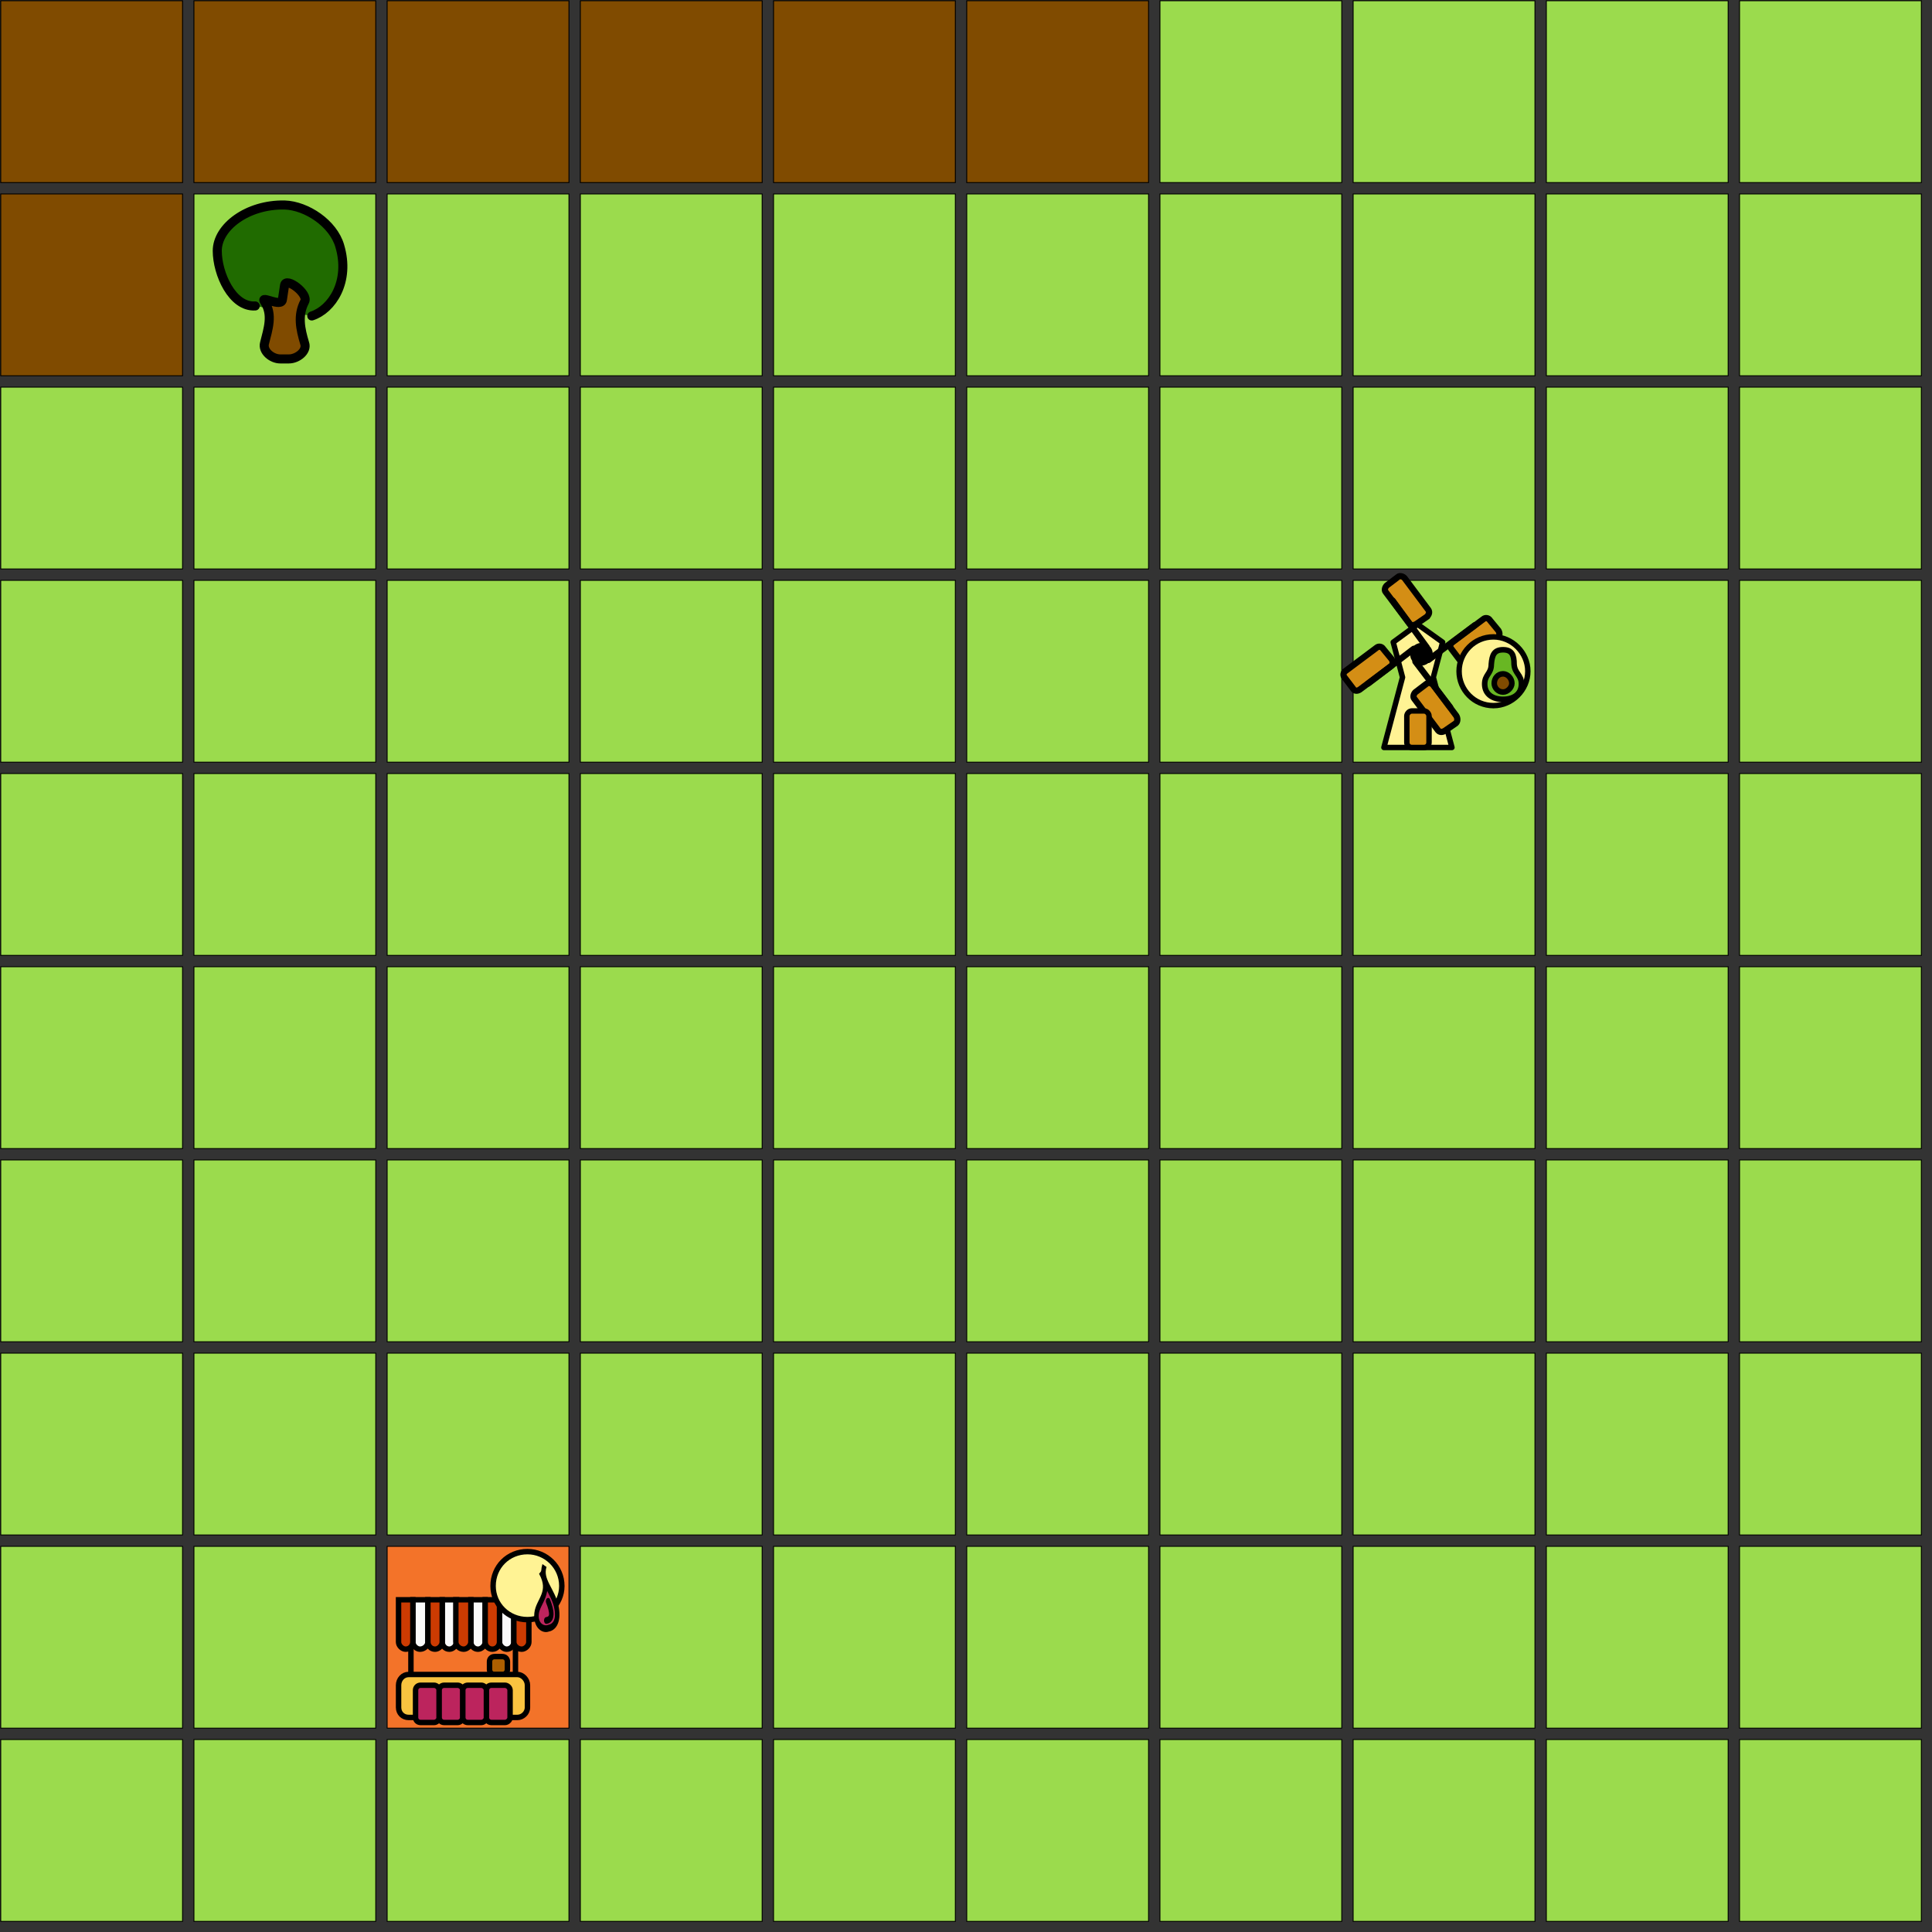 <?xml version="1.0" encoding="UTF-8"?>
<svg xmlns="http://www.w3.org/2000/svg" xmlns:xlink="http://www.w3.org/1999/xlink" width="1000pt" height="1000pt" viewBox="0 0 1000 1000" version="1.1">
<rect x="0" y="0" width="1000" height="1000" fill="#333333" stroke="none"/>
<defs>
<g id="surface7" clip-path="url(#clip1)">
<path style="fill-rule:nonzero;fill:rgb(50.196%,29.412%,0%);fill-opacity:1;stroke-width:1;stroke-linecap:round;stroke-linejoin:round;stroke:rgb(0%,0%,0%);stroke-opacity:1;stroke-miterlimit:4;" d="M 0.741 0.741 L 189.016 0.741 L 189.016 189.016 L 0.741 189.016 Z M 0.741 0.741 " transform="matrix(0.005,0,0,0.005,0,0)"/>
<path style="fill-rule:nonzero;fill:rgb(50.196%,29.412%,0%);fill-opacity:1;stroke-width:1;stroke-linecap:round;stroke-linejoin:round;stroke:rgb(0%,0%,0%);stroke-opacity:1;stroke-miterlimit:4;" d="M 0.741 0.741 L 189.016 0.741 L 189.016 189.016 L 0.741 189.016 Z M 0.741 0.741 " transform="matrix(0.005,0,0,0.005,1,0)"/>
<path style="fill-rule:nonzero;fill:rgb(50.196%,29.412%,0%);fill-opacity:1;stroke-width:1;stroke-linecap:round;stroke-linejoin:round;stroke:rgb(0%,0%,0%);stroke-opacity:1;stroke-miterlimit:4;" d="M 0.741 0.741 L 189.016 0.741 L 189.016 189.016 L 0.741 189.016 Z M 0.741 0.741 " transform="matrix(0.005,0,0,0.005,2,0)"/>
<path style="fill-rule:nonzero;fill:rgb(50.196%,29.412%,0%);fill-opacity:1;stroke-width:1;stroke-linecap:round;stroke-linejoin:round;stroke:rgb(0%,0%,0%);stroke-opacity:1;stroke-miterlimit:4;" d="M 0.741 0.741 L 189.016 0.741 L 189.016 189.016 L 0.741 189.016 Z M 0.741 0.741 " transform="matrix(0.005,0,0,0.005,3,0)"/>
<path style="fill-rule:nonzero;fill:rgb(50.196%,29.412%,0%);fill-opacity:1;stroke-width:1;stroke-linecap:round;stroke-linejoin:round;stroke:rgb(0%,0%,0%);stroke-opacity:1;stroke-miterlimit:4;" d="M 0.741 0.741 L 189.016 0.741 L 189.016 189.016 L 0.741 189.016 Z M 0.741 0.741 " transform="matrix(0.005,0,0,0.005,4,0)"/>
<path style="fill-rule:nonzero;fill:rgb(50.196%,29.412%,0%);fill-opacity:1;stroke-width:1;stroke-linecap:round;stroke-linejoin:round;stroke:rgb(0%,0%,0%);stroke-opacity:1;stroke-miterlimit:4;" d="M 0.741 0.741 L 189.016 0.741 L 189.016 189.016 L 0.741 189.016 Z M 0.741 0.741 " transform="matrix(0.005,0,0,0.005,5,0)"/>
<path style="fill-rule:nonzero;fill:rgb(60.784%,85.882%,30.196%);fill-opacity:1;stroke-width:1;stroke-linecap:round;stroke-linejoin:round;stroke:rgb(0%,0%,0%);stroke-opacity:1;stroke-miterlimit:4;" d="M 0.741 0.741 L 189.016 0.741 L 189.016 189.016 L 0.741 189.016 Z M 0.741 0.741 " transform="matrix(0.005,0,0,0.005,6,0)"/>
<path style="fill-rule:nonzero;fill:rgb(60.784%,85.882%,30.196%);fill-opacity:1;stroke-width:1;stroke-linecap:round;stroke-linejoin:round;stroke:rgb(0%,0%,0%);stroke-opacity:1;stroke-miterlimit:4;" d="M 0.741 0.741 L 189.016 0.741 L 189.016 189.016 L 0.741 189.016 Z M 0.741 0.741 " transform="matrix(0.005,0,0,0.005,7,0)"/>
<path style="fill-rule:nonzero;fill:rgb(60.784%,85.882%,30.196%);fill-opacity:1;stroke-width:1;stroke-linecap:round;stroke-linejoin:round;stroke:rgb(0%,0%,0%);stroke-opacity:1;stroke-miterlimit:4;" d="M 0.741 0.741 L 189.016 0.741 L 189.016 189.016 L 0.741 189.016 Z M 0.741 0.741 " transform="matrix(0.005,0,0,0.005,8,0)"/>
<path style="fill-rule:nonzero;fill:rgb(60.784%,85.882%,30.196%);fill-opacity:1;stroke-width:1;stroke-linecap:round;stroke-linejoin:round;stroke:rgb(0%,0%,0%);stroke-opacity:1;stroke-miterlimit:4;" d="M 0.741 0.741 L 189.016 0.741 L 189.016 189.016 L 0.741 189.016 Z M 0.741 0.741 " transform="matrix(0.005,0,0,0.005,9,0)"/>
<path style="fill-rule:nonzero;fill:rgb(50.196%,29.412%,0%);fill-opacity:1;stroke-width:1;stroke-linecap:round;stroke-linejoin:round;stroke:rgb(0%,0%,0%);stroke-opacity:1;stroke-miterlimit:4;" d="M 0.741 0.741 L 189.016 0.741 L 189.016 189.016 L 0.741 189.016 Z M 0.741 0.741 " transform="matrix(0.005,0,0,0.005,0,1)"/>
<path style="fill-rule:nonzero;fill:rgb(60.784%,85.882%,30.196%);fill-opacity:1;stroke-width:1;stroke-linecap:round;stroke-linejoin:round;stroke:rgb(0%,0%,0%);stroke-opacity:1;stroke-miterlimit:4;" d="M 0.741 0.741 L 189.016 0.741 L 189.016 189.016 L 0.741 189.016 Z M 0.741 0.741 " transform="matrix(0.005,0,0,0.005,1,1)"/>
<path style="fill-rule:nonzero;fill:rgb(12.549%,41.961%,0%);fill-opacity:1;stroke-width:9.375;stroke-linecap:round;stroke-linejoin:round;stroke:rgb(0%,0%,0%);stroke-opacity:1;stroke-miterlimit:4;" d="M 68.8 110.112 C 45.08 111.595 29.514 76.757 29.514 53.037 C 29.514 28.576 60.646 4.857 99.19 5.598 C 122.169 6.339 149.594 24.87 156.266 47.848 C 167.384 84.91 148.112 113.818 127.357 120.49 " transform="matrix(0.005,0,0,0.005,0.977,1.033)"/>
<path style="fill-rule:evenodd;fill:rgb(50.196%,29.412%,0%);fill-opacity:1;stroke-width:9.375;stroke-linecap:butt;stroke-linejoin:miter;stroke:rgb(0%,0%,0%);stroke-opacity:1;stroke-miterlimit:4;" d="M 96.967 103.441 L 99.19 88.616 C 100.673 79.722 124.392 97.511 119.945 105.665 C 112.533 119.748 115.497 133.832 119.945 148.657 C 122.91 156.81 112.533 164.964 103.638 164.964 L 94.743 164.964 C 85.848 164.964 76.212 156.81 78.436 148.657 C 82.142 133.832 87.33 119.007 78.436 105.665 C 73.247 98.252 96.225 112.336 96.967 103.441 Z M 96.967 103.441 " transform="matrix(0.005,0,0,0.005,0.977,1.033)"/>
<path style="fill-rule:nonzero;fill:rgb(60.784%,85.882%,30.196%);fill-opacity:1;stroke-width:1;stroke-linecap:round;stroke-linejoin:round;stroke:rgb(0%,0%,0%);stroke-opacity:1;stroke-miterlimit:4;" d="M 0.741 0.741 L 189.016 0.741 L 189.016 189.016 L 0.741 189.016 Z M 0.741 0.741 " transform="matrix(0.005,0,0,0.005,2,1)"/>
<path style="fill-rule:nonzero;fill:rgb(60.784%,85.882%,30.196%);fill-opacity:1;stroke-width:1;stroke-linecap:round;stroke-linejoin:round;stroke:rgb(0%,0%,0%);stroke-opacity:1;stroke-miterlimit:4;" d="M 0.741 0.741 L 189.016 0.741 L 189.016 189.016 L 0.741 189.016 Z M 0.741 0.741 " transform="matrix(0.005,0,0,0.005,3,1)"/>
<path style="fill-rule:nonzero;fill:rgb(60.784%,85.882%,30.196%);fill-opacity:1;stroke-width:1;stroke-linecap:round;stroke-linejoin:round;stroke:rgb(0%,0%,0%);stroke-opacity:1;stroke-miterlimit:4;" d="M 0.741 0.741 L 189.016 0.741 L 189.016 189.016 L 0.741 189.016 Z M 0.741 0.741 " transform="matrix(0.005,0,0,0.005,4,1)"/>
<path style="fill-rule:nonzero;fill:rgb(60.784%,85.882%,30.196%);fill-opacity:1;stroke-width:1;stroke-linecap:round;stroke-linejoin:round;stroke:rgb(0%,0%,0%);stroke-opacity:1;stroke-miterlimit:4;" d="M 0.741 0.741 L 189.016 0.741 L 189.016 189.016 L 0.741 189.016 Z M 0.741 0.741 " transform="matrix(0.005,0,0,0.005,5,1)"/>
<path style="fill-rule:nonzero;fill:rgb(60.784%,85.882%,30.196%);fill-opacity:1;stroke-width:1;stroke-linecap:round;stroke-linejoin:round;stroke:rgb(0%,0%,0%);stroke-opacity:1;stroke-miterlimit:4;" d="M 0.741 0.741 L 189.016 0.741 L 189.016 189.016 L 0.741 189.016 Z M 0.741 0.741 " transform="matrix(0.005,0,0,0.005,6,1)"/>
<path style="fill-rule:nonzero;fill:rgb(60.784%,85.882%,30.196%);fill-opacity:1;stroke-width:1;stroke-linecap:round;stroke-linejoin:round;stroke:rgb(0%,0%,0%);stroke-opacity:1;stroke-miterlimit:4;" d="M 0.741 0.741 L 189.016 0.741 L 189.016 189.016 L 0.741 189.016 Z M 0.741 0.741 " transform="matrix(0.005,0,0,0.005,7,1)"/>
<path style="fill-rule:nonzero;fill:rgb(60.784%,85.882%,30.196%);fill-opacity:1;stroke-width:1;stroke-linecap:round;stroke-linejoin:round;stroke:rgb(0%,0%,0%);stroke-opacity:1;stroke-miterlimit:4;" d="M 0.741 0.741 L 189.016 0.741 L 189.016 189.016 L 0.741 189.016 Z M 0.741 0.741 " transform="matrix(0.005,0,0,0.005,8,1)"/>
<path style="fill-rule:nonzero;fill:rgb(60.784%,85.882%,30.196%);fill-opacity:1;stroke-width:1;stroke-linecap:round;stroke-linejoin:round;stroke:rgb(0%,0%,0%);stroke-opacity:1;stroke-miterlimit:4;" d="M 0.741 0.741 L 189.016 0.741 L 189.016 189.016 L 0.741 189.016 Z M 0.741 0.741 " transform="matrix(0.005,0,0,0.005,9,1)"/>
<path style="fill-rule:nonzero;fill:rgb(60.784%,85.882%,30.196%);fill-opacity:1;stroke-width:1;stroke-linecap:round;stroke-linejoin:round;stroke:rgb(0%,0%,0%);stroke-opacity:1;stroke-miterlimit:4;" d="M 0.741 0.741 L 189.016 0.741 L 189.016 189.016 L 0.741 189.016 Z M 0.741 0.741 " transform="matrix(0.005,0,0,0.005,0,2)"/>
<path style="fill-rule:nonzero;fill:rgb(60.784%,85.882%,30.196%);fill-opacity:1;stroke-width:1;stroke-linecap:round;stroke-linejoin:round;stroke:rgb(0%,0%,0%);stroke-opacity:1;stroke-miterlimit:4;" d="M 0.741 0.741 L 189.016 0.741 L 189.016 189.016 L 0.741 189.016 Z M 0.741 0.741 " transform="matrix(0.005,0,0,0.005,1,2)"/>
<path style="fill-rule:nonzero;fill:rgb(60.784%,85.882%,30.196%);fill-opacity:1;stroke-width:1;stroke-linecap:round;stroke-linejoin:round;stroke:rgb(0%,0%,0%);stroke-opacity:1;stroke-miterlimit:4;" d="M 0.741 0.741 L 189.016 0.741 L 189.016 189.016 L 0.741 189.016 Z M 0.741 0.741 " transform="matrix(0.005,0,0,0.005,2,2)"/>
<path style="fill-rule:nonzero;fill:rgb(60.784%,85.882%,30.196%);fill-opacity:1;stroke-width:1;stroke-linecap:round;stroke-linejoin:round;stroke:rgb(0%,0%,0%);stroke-opacity:1;stroke-miterlimit:4;" d="M 0.741 0.741 L 189.016 0.741 L 189.016 189.016 L 0.741 189.016 Z M 0.741 0.741 " transform="matrix(0.005,0,0,0.005,3,2)"/>
<path style="fill-rule:nonzero;fill:rgb(60.784%,85.882%,30.196%);fill-opacity:1;stroke-width:1;stroke-linecap:round;stroke-linejoin:round;stroke:rgb(0%,0%,0%);stroke-opacity:1;stroke-miterlimit:4;" d="M 0.741 0.741 L 189.016 0.741 L 189.016 189.016 L 0.741 189.016 Z M 0.741 0.741 " transform="matrix(0.005,0,0,0.005,4,2)"/>
<path style="fill-rule:nonzero;fill:rgb(60.784%,85.882%,30.196%);fill-opacity:1;stroke-width:1;stroke-linecap:round;stroke-linejoin:round;stroke:rgb(0%,0%,0%);stroke-opacity:1;stroke-miterlimit:4;" d="M 0.741 0.741 L 189.016 0.741 L 189.016 189.016 L 0.741 189.016 Z M 0.741 0.741 " transform="matrix(0.005,0,0,0.005,5,2)"/>
<path style="fill-rule:nonzero;fill:rgb(60.784%,85.882%,30.196%);fill-opacity:1;stroke-width:1;stroke-linecap:round;stroke-linejoin:round;stroke:rgb(0%,0%,0%);stroke-opacity:1;stroke-miterlimit:4;" d="M 0.741 0.741 L 189.016 0.741 L 189.016 189.016 L 0.741 189.016 Z M 0.741 0.741 " transform="matrix(0.005,0,0,0.005,6,2)"/>
<path style="fill-rule:nonzero;fill:rgb(60.784%,85.882%,30.196%);fill-opacity:1;stroke-width:1;stroke-linecap:round;stroke-linejoin:round;stroke:rgb(0%,0%,0%);stroke-opacity:1;stroke-miterlimit:4;" d="M 0.741 0.741 L 189.016 0.741 L 189.016 189.016 L 0.741 189.016 Z M 0.741 0.741 " transform="matrix(0.005,0,0,0.005,7,2)"/>
<path style="fill-rule:nonzero;fill:rgb(60.784%,85.882%,30.196%);fill-opacity:1;stroke-width:1;stroke-linecap:round;stroke-linejoin:round;stroke:rgb(0%,0%,0%);stroke-opacity:1;stroke-miterlimit:4;" d="M 0.741 0.741 L 189.016 0.741 L 189.016 189.016 L 0.741 189.016 Z M 0.741 0.741 " transform="matrix(0.005,0,0,0.005,8,2)"/>
<path style="fill-rule:nonzero;fill:rgb(60.784%,85.882%,30.196%);fill-opacity:1;stroke-width:1;stroke-linecap:round;stroke-linejoin:round;stroke:rgb(0%,0%,0%);stroke-opacity:1;stroke-miterlimit:4;" d="M 0.741 0.741 L 189.016 0.741 L 189.016 189.016 L 0.741 189.016 Z M 0.741 0.741 " transform="matrix(0.005,0,0,0.005,9,2)"/>
<path style="fill-rule:nonzero;fill:rgb(60.784%,85.882%,30.196%);fill-opacity:1;stroke-width:1;stroke-linecap:round;stroke-linejoin:round;stroke:rgb(0%,0%,0%);stroke-opacity:1;stroke-miterlimit:4;" d="M 0.741 0.741 L 189.016 0.741 L 189.016 189.016 L 0.741 189.016 Z M 0.741 0.741 " transform="matrix(0.005,0,0,0.005,0,3)"/>
<path style="fill-rule:nonzero;fill:rgb(60.784%,85.882%,30.196%);fill-opacity:1;stroke-width:1;stroke-linecap:round;stroke-linejoin:round;stroke:rgb(0%,0%,0%);stroke-opacity:1;stroke-miterlimit:4;" d="M 0.741 0.741 L 189.016 0.741 L 189.016 189.016 L 0.741 189.016 Z M 0.741 0.741 " transform="matrix(0.005,0,0,0.005,1,3)"/>
<path style="fill-rule:nonzero;fill:rgb(60.784%,85.882%,30.196%);fill-opacity:1;stroke-width:1;stroke-linecap:round;stroke-linejoin:round;stroke:rgb(0%,0%,0%);stroke-opacity:1;stroke-miterlimit:4;" d="M 0.741 0.741 L 189.016 0.741 L 189.016 189.016 L 0.741 189.016 Z M 0.741 0.741 " transform="matrix(0.005,0,0,0.005,2,3)"/>
<path style="fill-rule:nonzero;fill:rgb(60.784%,85.882%,30.196%);fill-opacity:1;stroke-width:1;stroke-linecap:round;stroke-linejoin:round;stroke:rgb(0%,0%,0%);stroke-opacity:1;stroke-miterlimit:4;" d="M 0.741 0.741 L 189.016 0.741 L 189.016 189.016 L 0.741 189.016 Z M 0.741 0.741 " transform="matrix(0.005,0,0,0.005,3,3)"/>
<path style="fill-rule:nonzero;fill:rgb(60.784%,85.882%,30.196%);fill-opacity:1;stroke-width:1;stroke-linecap:round;stroke-linejoin:round;stroke:rgb(0%,0%,0%);stroke-opacity:1;stroke-miterlimit:4;" d="M 0.741 0.741 L 189.016 0.741 L 189.016 189.016 L 0.741 189.016 Z M 0.741 0.741 " transform="matrix(0.005,0,0,0.005,4,3)"/>
<path style="fill-rule:nonzero;fill:rgb(60.784%,85.882%,30.196%);fill-opacity:1;stroke-width:1;stroke-linecap:round;stroke-linejoin:round;stroke:rgb(0%,0%,0%);stroke-opacity:1;stroke-miterlimit:4;" d="M 0.741 0.741 L 189.016 0.741 L 189.016 189.016 L 0.741 189.016 Z M 0.741 0.741 " transform="matrix(0.005,0,0,0.005,5,3)"/>
<path style="fill-rule:nonzero;fill:rgb(60.784%,85.882%,30.196%);fill-opacity:1;stroke-width:1;stroke-linecap:round;stroke-linejoin:round;stroke:rgb(0%,0%,0%);stroke-opacity:1;stroke-miterlimit:4;" d="M 0.741 0.741 L 189.016 0.741 L 189.016 189.016 L 0.741 189.016 Z M 0.741 0.741 " transform="matrix(0.005,0,0,0.005,6,3)"/>
<path style="fill-rule:nonzero;fill:rgb(60.784%,85.882%,30.196%);fill-opacity:1;stroke-width:1;stroke-linecap:round;stroke-linejoin:round;stroke:rgb(0%,0%,0%);stroke-opacity:1;stroke-miterlimit:4;" d="M 0.741 0.741 L 189.016 0.741 L 189.016 189.016 L 0.741 189.016 Z M 0.741 0.741 " transform="matrix(0.005,0,0,0.005,7,3)"/>
<path style="fill-rule:evenodd;fill:rgb(100%,95.294%,58.039%);fill-opacity:1;stroke-width:5.625;stroke-linecap:round;stroke-linejoin:round;stroke:rgb(0%,0%,0%);stroke-opacity:1;stroke-miterlimit:4;" d="M 34.024 168.38 L 53.296 95.739 L 43.66 59.418 L 68.862 40.887 L 94.805 59.418 L 85.169 95.739 L 104.441 168.38 Z M 34.024 168.38 " transform="matrix(0.005,0,0,0.005,6.993,3.027)"/>
<path style="fill-rule:evenodd;fill:rgb(83.137%,55.686%,8.235%);fill-opacity:1;stroke-width:6.476;stroke-linecap:butt;stroke-linejoin:miter;stroke:rgb(0%,0%,0%);stroke-opacity:1;stroke-miterlimit:4;" d="M 99.552 68.208 L 139.539 68.266 C 141.943 68.05 144.562 70.239 144.23 73.298 L 144.866 87.175 C 144.533 90.233 142.345 92.852 139.286 92.52 L 99.298 92.462 C 96.239 92.13 94.275 90.488 94.607 87.43 L 94.519 72.899 C 94.304 70.495 96.493 67.876 99.552 68.208 Z M 99.552 68.208 " transform="matrix(0.004,-0.003,0.003,0.004,6.915,3.35)"/>
<path style="fill:none;stroke-width:6.476;stroke-linecap:round;stroke-linejoin:round;stroke:rgb(0%,0%,0%);stroke-opacity:1;stroke-miterlimit:4;" d="M 128.614 68.031 L 68.633 67.945 " transform="matrix(0.004,-0.003,0.003,0.004,6.915,3.35)"/>
<path style="fill-rule:evenodd;fill:rgb(83.137%,55.686%,8.235%);fill-opacity:1;stroke-width:6.476;stroke-linecap:butt;stroke-linejoin:miter;stroke:rgb(0%,0%,0%);stroke-opacity:1;stroke-miterlimit:4;" d="M 98.783 68.079 L 139.972 68.03 C 142.376 67.815 144.448 70.658 144.663 73.062 L 144.751 87.593 C 144.966 89.997 142.123 92.069 139.719 92.284 L 99.731 92.226 C 96.125 92.549 94.708 90.253 93.838 87.301 L 94.405 73.317 C 94.737 70.259 96.379 68.294 98.783 68.079 Z M 98.783 68.079 " transform="matrix(-0.003,-0.004,0.004,-0.003,7.32,3.828)"/>
<path style="fill:none;stroke-width:6.476;stroke-linecap:round;stroke-linejoin:round;stroke:rgb(0%,0%,0%);stroke-opacity:1;stroke-miterlimit:4;" d="M 128.5 68.45 L 69.065 67.709 " transform="matrix(-0.003,-0.004,0.004,-0.003,7.32,3.828)"/>
<path style=" stroke:none;fill-rule:nonzero;fill:rgb(0%,0%,0%);fill-opacity:1;" d="M 7.414 3.395 C 7.41 3.426 7.379 3.449 7.348 3.445 C 7.316 3.438 7.293 3.41 7.301 3.375 C 7.305 3.344 7.336 3.324 7.367 3.328 C 7.398 3.332 7.422 3.363 7.414 3.395 Z M 7.414 3.395 "/>
<path style="fill-rule:evenodd;fill:rgb(83.137%,55.686%,8.235%);fill-opacity:1;stroke-width:6.476;stroke-linecap:butt;stroke-linejoin:miter;stroke:rgb(0%,0%,0%);stroke-opacity:1;stroke-miterlimit:4;" d="M 99.566 67.858 L 139.553 67.915 C 142.612 68.247 144.576 69.889 144.244 72.948 L 144.332 87.479 C 144.548 89.883 142.359 92.502 139.3 92.17 L 99.312 92.112 C 96.908 92.327 94.289 90.138 94.622 87.079 L 93.986 73.203 C 94.318 70.144 96.507 67.525 99.566 67.858 Z M 99.566 67.858 " transform="matrix(-0.004,0.003,-0.003,-0.004,7.799,3.423)"/>
<path style="fill:none;stroke-width:6.476;stroke-linecap:round;stroke-linejoin:round;stroke:rgb(0%,0%,0%);stroke-opacity:1;stroke-miterlimit:4;" d="M 128.628 67.681 L 69.301 68.142 " transform="matrix(-0.004,0.003,-0.003,-0.004,7.799,3.423)"/>
<path style="fill-rule:evenodd;fill:rgb(83.137%,55.686%,8.235%);fill-opacity:1;stroke-width:6.476;stroke-linecap:butt;stroke-linejoin:miter;stroke:rgb(0%,0%,0%);stroke-opacity:1;stroke-miterlimit:4;" d="M 99.133 68.094 L 139.121 68.151 C 142.179 68.483 144.798 70.672 145.013 73.076 L 144.447 87.06 C 144.115 90.119 142.473 92.083 140.069 92.298 L 98.879 92.348 C 96.475 92.563 94.404 89.719 94.189 87.315 L 94.1 72.784 C 93.885 70.38 96.729 68.309 99.133 68.094 Z M 99.133 68.094 " transform="matrix(0.003,0.004,-0.004,0.003,7.393,2.944)"/>
<path style="fill:none;stroke-width:6.476;stroke-linecap:round;stroke-linejoin:round;stroke:rgb(0%,0%,0%);stroke-opacity:1;stroke-miterlimit:4;" d="M 128.195 67.917 L 68.869 68.378 " transform="matrix(0.003,0.004,-0.004,0.003,7.393,2.944)"/>
<path style="fill-rule:evenodd;fill:rgb(83.137%,55.686%,8.235%);fill-opacity:1;stroke-width:5.625;stroke-linecap:butt;stroke-linejoin:miter;stroke:rgb(0%,0%,0%);stroke-opacity:1;stroke-miterlimit:4;" d="M 62.932 130.577 L 75.533 130.577 C 78.498 130.577 80.722 133.542 80.722 135.766 L 80.722 163.191 C 80.722 166.156 78.498 168.38 75.533 168.38 L 62.932 168.38 C 59.967 168.38 57.743 166.156 57.743 163.191 L 57.743 135.766 C 57.743 133.542 59.967 130.577 62.932 130.577 Z M 62.932 130.577 " transform="matrix(0.005,0,0,0.005,6.993,3.027)"/>
<path style="fill-rule:nonzero;fill:rgb(100%,95.294%,58.039%);fill-opacity:1;stroke-width:5.625;stroke-linecap:round;stroke-linejoin:round;stroke:rgb(0%,0%,0%);stroke-opacity:1;stroke-miterlimit:4;" d="M 181.603 94.878 C 181.603 114.151 165.296 130.458 146.024 130.458 C 126.01 130.458 110.444 114.151 110.444 94.878 C 110.444 75.606 126.01 59.299 146.024 59.299 C 165.296 59.299 181.603 75.606 181.603 94.878 Z M 181.603 94.878 " transform="matrix(0.005,0,0,0.005,7,3)"/>
<path style="fill-rule:nonzero;fill:rgb(40.784%,71.765%,13.725%);fill-opacity:1;stroke-width:7.189;stroke-linecap:round;stroke-linejoin:round;stroke:rgb(0%,0%,0%);stroke-opacity:1;stroke-miterlimit:4;" d="M -68.016 73.386 C -68.016 61.122 -76.577 60.178 -77.528 47.914 C -77.528 35.649 -80.382 29.045 -91.796 29.045 C -103.21 29.045 -106.064 35.649 -107.015 47.914 C -107.015 60.178 -115.575 61.122 -115.575 73.386 C -115.575 86.594 -105.112 93.198 -91.796 93.198 C -78.479 93.198 -68.016 86.594 -68.016 73.386 Z M -68.016 73.386 " transform="matrix(0.004,0,0,0.004,8.147,3.247)"/>
<path style="fill-rule:nonzero;fill:rgb(50.196%,29.412%,0%);fill-opacity:1;stroke-width:7.189;stroke-linecap:round;stroke-linejoin:round;stroke:rgb(0%,0%,0%);stroke-opacity:1;stroke-miterlimit:4;" d="M -80.382 72.442 C -80.382 78.103 -86.089 83.763 -91.796 83.763 C -98.454 83.763 -103.21 78.103 -103.21 72.442 C -103.21 65.839 -98.454 60.178 -91.796 60.178 C -86.089 60.178 -80.382 65.839 -80.382 72.442 Z M -80.382 72.442 " transform="matrix(0.004,0,0,0.004,8.147,3.247)"/>
<path style="fill-rule:nonzero;fill:rgb(60.784%,85.882%,30.196%);fill-opacity:1;stroke-width:1;stroke-linecap:round;stroke-linejoin:round;stroke:rgb(0%,0%,0%);stroke-opacity:1;stroke-miterlimit:4;" d="M 0.741 0.741 L 189.016 0.741 L 189.016 189.016 L 0.741 189.016 Z M 0.741 0.741 " transform="matrix(0.005,0,0,0.005,8,3)"/>
<path style="fill-rule:nonzero;fill:rgb(60.784%,85.882%,30.196%);fill-opacity:1;stroke-width:1;stroke-linecap:round;stroke-linejoin:round;stroke:rgb(0%,0%,0%);stroke-opacity:1;stroke-miterlimit:4;" d="M 0.741 0.741 L 189.016 0.741 L 189.016 189.016 L 0.741 189.016 Z M 0.741 0.741 " transform="matrix(0.005,0,0,0.005,9,3)"/>
<path style="fill-rule:nonzero;fill:rgb(60.784%,85.882%,30.196%);fill-opacity:1;stroke-width:1;stroke-linecap:round;stroke-linejoin:round;stroke:rgb(0%,0%,0%);stroke-opacity:1;stroke-miterlimit:4;" d="M 0.741 0.741 L 189.016 0.741 L 189.016 189.016 L 0.741 189.016 Z M 0.741 0.741 " transform="matrix(0.005,0,0,0.005,0,4)"/>
<path style="fill-rule:nonzero;fill:rgb(60.784%,85.882%,30.196%);fill-opacity:1;stroke-width:1;stroke-linecap:round;stroke-linejoin:round;stroke:rgb(0%,0%,0%);stroke-opacity:1;stroke-miterlimit:4;" d="M 0.741 0.741 L 189.016 0.741 L 189.016 189.016 L 0.741 189.016 Z M 0.741 0.741 " transform="matrix(0.005,0,0,0.005,1,4)"/>
<path style="fill-rule:nonzero;fill:rgb(60.784%,85.882%,30.196%);fill-opacity:1;stroke-width:1;stroke-linecap:round;stroke-linejoin:round;stroke:rgb(0%,0%,0%);stroke-opacity:1;stroke-miterlimit:4;" d="M 0.741 0.741 L 189.016 0.741 L 189.016 189.016 L 0.741 189.016 Z M 0.741 0.741 " transform="matrix(0.005,0,0,0.005,2,4)"/>
<path style="fill-rule:nonzero;fill:rgb(60.784%,85.882%,30.196%);fill-opacity:1;stroke-width:1;stroke-linecap:round;stroke-linejoin:round;stroke:rgb(0%,0%,0%);stroke-opacity:1;stroke-miterlimit:4;" d="M 0.741 0.741 L 189.016 0.741 L 189.016 189.016 L 0.741 189.016 Z M 0.741 0.741 " transform="matrix(0.005,0,0,0.005,3,4)"/>
<path style="fill-rule:nonzero;fill:rgb(60.784%,85.882%,30.196%);fill-opacity:1;stroke-width:1;stroke-linecap:round;stroke-linejoin:round;stroke:rgb(0%,0%,0%);stroke-opacity:1;stroke-miterlimit:4;" d="M 0.741 0.741 L 189.016 0.741 L 189.016 189.016 L 0.741 189.016 Z M 0.741 0.741 " transform="matrix(0.005,0,0,0.005,4,4)"/>
<path style="fill-rule:nonzero;fill:rgb(60.784%,85.882%,30.196%);fill-opacity:1;stroke-width:1;stroke-linecap:round;stroke-linejoin:round;stroke:rgb(0%,0%,0%);stroke-opacity:1;stroke-miterlimit:4;" d="M 0.741 0.741 L 189.016 0.741 L 189.016 189.016 L 0.741 189.016 Z M 0.741 0.741 " transform="matrix(0.005,0,0,0.005,5,4)"/>
<path style="fill-rule:nonzero;fill:rgb(60.784%,85.882%,30.196%);fill-opacity:1;stroke-width:1;stroke-linecap:round;stroke-linejoin:round;stroke:rgb(0%,0%,0%);stroke-opacity:1;stroke-miterlimit:4;" d="M 0.741 0.741 L 189.016 0.741 L 189.016 189.016 L 0.741 189.016 Z M 0.741 0.741 " transform="matrix(0.005,0,0,0.005,6,4)"/>
<path style="fill-rule:nonzero;fill:rgb(60.784%,85.882%,30.196%);fill-opacity:1;stroke-width:1;stroke-linecap:round;stroke-linejoin:round;stroke:rgb(0%,0%,0%);stroke-opacity:1;stroke-miterlimit:4;" d="M 0.741 0.741 L 189.016 0.741 L 189.016 189.016 L 0.741 189.016 Z M 0.741 0.741 " transform="matrix(0.005,0,0,0.005,7,4)"/>
<path style="fill-rule:nonzero;fill:rgb(60.784%,85.882%,30.196%);fill-opacity:1;stroke-width:1;stroke-linecap:round;stroke-linejoin:round;stroke:rgb(0%,0%,0%);stroke-opacity:1;stroke-miterlimit:4;" d="M 0.741 0.741 L 189.016 0.741 L 189.016 189.016 L 0.741 189.016 Z M 0.741 0.741 " transform="matrix(0.005,0,0,0.005,8,4)"/>
<path style="fill-rule:nonzero;fill:rgb(60.784%,85.882%,30.196%);fill-opacity:1;stroke-width:1;stroke-linecap:round;stroke-linejoin:round;stroke:rgb(0%,0%,0%);stroke-opacity:1;stroke-miterlimit:4;" d="M 0.741 0.741 L 189.016 0.741 L 189.016 189.016 L 0.741 189.016 Z M 0.741 0.741 " transform="matrix(0.005,0,0,0.005,9,4)"/>
<path style="fill-rule:nonzero;fill:rgb(60.784%,85.882%,30.196%);fill-opacity:1;stroke-width:1;stroke-linecap:round;stroke-linejoin:round;stroke:rgb(0%,0%,0%);stroke-opacity:1;stroke-miterlimit:4;" d="M 0.741 0.741 L 189.016 0.741 L 189.016 189.016 L 0.741 189.016 Z M 0.741 0.741 " transform="matrix(0.005,0,0,0.005,0,5)"/>
<path style="fill-rule:nonzero;fill:rgb(60.784%,85.882%,30.196%);fill-opacity:1;stroke-width:1;stroke-linecap:round;stroke-linejoin:round;stroke:rgb(0%,0%,0%);stroke-opacity:1;stroke-miterlimit:4;" d="M 0.741 0.741 L 189.016 0.741 L 189.016 189.016 L 0.741 189.016 Z M 0.741 0.741 " transform="matrix(0.005,0,0,0.005,1,5)"/>
<path style="fill-rule:nonzero;fill:rgb(60.784%,85.882%,30.196%);fill-opacity:1;stroke-width:1;stroke-linecap:round;stroke-linejoin:round;stroke:rgb(0%,0%,0%);stroke-opacity:1;stroke-miterlimit:4;" d="M 0.741 0.741 L 189.016 0.741 L 189.016 189.016 L 0.741 189.016 Z M 0.741 0.741 " transform="matrix(0.005,0,0,0.005,2,5)"/>
<path style="fill-rule:nonzero;fill:rgb(60.784%,85.882%,30.196%);fill-opacity:1;stroke-width:1;stroke-linecap:round;stroke-linejoin:round;stroke:rgb(0%,0%,0%);stroke-opacity:1;stroke-miterlimit:4;" d="M 0.741 0.741 L 189.016 0.741 L 189.016 189.016 L 0.741 189.016 Z M 0.741 0.741 " transform="matrix(0.005,0,0,0.005,3,5)"/>
<path style="fill-rule:nonzero;fill:rgb(60.784%,85.882%,30.196%);fill-opacity:1;stroke-width:1;stroke-linecap:round;stroke-linejoin:round;stroke:rgb(0%,0%,0%);stroke-opacity:1;stroke-miterlimit:4;" d="M 0.741 0.741 L 189.016 0.741 L 189.016 189.016 L 0.741 189.016 Z M 0.741 0.741 " transform="matrix(0.005,0,0,0.005,4,5)"/>
<path style="fill-rule:nonzero;fill:rgb(60.784%,85.882%,30.196%);fill-opacity:1;stroke-width:1;stroke-linecap:round;stroke-linejoin:round;stroke:rgb(0%,0%,0%);stroke-opacity:1;stroke-miterlimit:4;" d="M 0.741 0.741 L 189.016 0.741 L 189.016 189.016 L 0.741 189.016 Z M 0.741 0.741 " transform="matrix(0.005,0,0,0.005,5,5)"/>
<path style="fill-rule:nonzero;fill:rgb(60.784%,85.882%,30.196%);fill-opacity:1;stroke-width:1;stroke-linecap:round;stroke-linejoin:round;stroke:rgb(0%,0%,0%);stroke-opacity:1;stroke-miterlimit:4;" d="M 0.741 0.741 L 189.016 0.741 L 189.016 189.016 L 0.741 189.016 Z M 0.741 0.741 " transform="matrix(0.005,0,0,0.005,6,5)"/>
<path style="fill-rule:nonzero;fill:rgb(60.784%,85.882%,30.196%);fill-opacity:1;stroke-width:1;stroke-linecap:round;stroke-linejoin:round;stroke:rgb(0%,0%,0%);stroke-opacity:1;stroke-miterlimit:4;" d="M 0.741 0.741 L 189.016 0.741 L 189.016 189.016 L 0.741 189.016 Z M 0.741 0.741 " transform="matrix(0.005,0,0,0.005,7,5)"/>
<path style="fill-rule:nonzero;fill:rgb(60.784%,85.882%,30.196%);fill-opacity:1;stroke-width:1;stroke-linecap:round;stroke-linejoin:round;stroke:rgb(0%,0%,0%);stroke-opacity:1;stroke-miterlimit:4;" d="M 0.741 0.741 L 189.016 0.741 L 189.016 189.016 L 0.741 189.016 Z M 0.741 0.741 " transform="matrix(0.005,0,0,0.005,8,5)"/>
<path style="fill-rule:nonzero;fill:rgb(60.784%,85.882%,30.196%);fill-opacity:1;stroke-width:1;stroke-linecap:round;stroke-linejoin:round;stroke:rgb(0%,0%,0%);stroke-opacity:1;stroke-miterlimit:4;" d="M 0.741 0.741 L 189.016 0.741 L 189.016 189.016 L 0.741 189.016 Z M 0.741 0.741 " transform="matrix(0.005,0,0,0.005,9,5)"/>
<path style="fill-rule:nonzero;fill:rgb(60.784%,85.882%,30.196%);fill-opacity:1;stroke-width:1;stroke-linecap:round;stroke-linejoin:round;stroke:rgb(0%,0%,0%);stroke-opacity:1;stroke-miterlimit:4;" d="M 0.741 0.741 L 189.016 0.741 L 189.016 189.016 L 0.741 189.016 Z M 0.741 0.741 " transform="matrix(0.005,0,0,0.005,0,6)"/>
<path style="fill-rule:nonzero;fill:rgb(60.784%,85.882%,30.196%);fill-opacity:1;stroke-width:1;stroke-linecap:round;stroke-linejoin:round;stroke:rgb(0%,0%,0%);stroke-opacity:1;stroke-miterlimit:4;" d="M 0.741 0.741 L 189.016 0.741 L 189.016 189.016 L 0.741 189.016 Z M 0.741 0.741 " transform="matrix(0.005,0,0,0.005,1,6)"/>
<path style="fill-rule:nonzero;fill:rgb(60.784%,85.882%,30.196%);fill-opacity:1;stroke-width:1;stroke-linecap:round;stroke-linejoin:round;stroke:rgb(0%,0%,0%);stroke-opacity:1;stroke-miterlimit:4;" d="M 0.741 0.741 L 189.016 0.741 L 189.016 189.016 L 0.741 189.016 Z M 0.741 0.741 " transform="matrix(0.005,0,0,0.005,2,6)"/>
<path style="fill-rule:nonzero;fill:rgb(60.784%,85.882%,30.196%);fill-opacity:1;stroke-width:1;stroke-linecap:round;stroke-linejoin:round;stroke:rgb(0%,0%,0%);stroke-opacity:1;stroke-miterlimit:4;" d="M 0.741 0.741 L 189.016 0.741 L 189.016 189.016 L 0.741 189.016 Z M 0.741 0.741 " transform="matrix(0.005,0,0,0.005,3,6)"/>
<path style="fill-rule:nonzero;fill:rgb(60.784%,85.882%,30.196%);fill-opacity:1;stroke-width:1;stroke-linecap:round;stroke-linejoin:round;stroke:rgb(0%,0%,0%);stroke-opacity:1;stroke-miterlimit:4;" d="M 0.741 0.741 L 189.016 0.741 L 189.016 189.016 L 0.741 189.016 Z M 0.741 0.741 " transform="matrix(0.005,0,0,0.005,4,6)"/>
<path style="fill-rule:nonzero;fill:rgb(60.784%,85.882%,30.196%);fill-opacity:1;stroke-width:1;stroke-linecap:round;stroke-linejoin:round;stroke:rgb(0%,0%,0%);stroke-opacity:1;stroke-miterlimit:4;" d="M 0.741 0.741 L 189.016 0.741 L 189.016 189.016 L 0.741 189.016 Z M 0.741 0.741 " transform="matrix(0.005,0,0,0.005,5,6)"/>
<path style="fill-rule:nonzero;fill:rgb(60.784%,85.882%,30.196%);fill-opacity:1;stroke-width:1;stroke-linecap:round;stroke-linejoin:round;stroke:rgb(0%,0%,0%);stroke-opacity:1;stroke-miterlimit:4;" d="M 0.741 0.741 L 189.016 0.741 L 189.016 189.016 L 0.741 189.016 Z M 0.741 0.741 " transform="matrix(0.005,0,0,0.005,6,6)"/>
<path style="fill-rule:nonzero;fill:rgb(60.784%,85.882%,30.196%);fill-opacity:1;stroke-width:1;stroke-linecap:round;stroke-linejoin:round;stroke:rgb(0%,0%,0%);stroke-opacity:1;stroke-miterlimit:4;" d="M 0.741 0.741 L 189.016 0.741 L 189.016 189.016 L 0.741 189.016 Z M 0.741 0.741 " transform="matrix(0.005,0,0,0.005,7,6)"/>
<path style="fill-rule:nonzero;fill:rgb(60.784%,85.882%,30.196%);fill-opacity:1;stroke-width:1;stroke-linecap:round;stroke-linejoin:round;stroke:rgb(0%,0%,0%);stroke-opacity:1;stroke-miterlimit:4;" d="M 0.741 0.741 L 189.016 0.741 L 189.016 189.016 L 0.741 189.016 Z M 0.741 0.741 " transform="matrix(0.005,0,0,0.005,8,6)"/>
<path style="fill-rule:nonzero;fill:rgb(60.784%,85.882%,30.196%);fill-opacity:1;stroke-width:1;stroke-linecap:round;stroke-linejoin:round;stroke:rgb(0%,0%,0%);stroke-opacity:1;stroke-miterlimit:4;" d="M 0.741 0.741 L 189.016 0.741 L 189.016 189.016 L 0.741 189.016 Z M 0.741 0.741 " transform="matrix(0.005,0,0,0.005,9,6)"/>
<path style="fill-rule:nonzero;fill:rgb(60.784%,85.882%,30.196%);fill-opacity:1;stroke-width:1;stroke-linecap:round;stroke-linejoin:round;stroke:rgb(0%,0%,0%);stroke-opacity:1;stroke-miterlimit:4;" d="M 0.741 0.741 L 189.016 0.741 L 189.016 189.016 L 0.741 189.016 Z M 0.741 0.741 " transform="matrix(0.005,0,0,0.005,0,7)"/>
<path style="fill-rule:nonzero;fill:rgb(60.784%,85.882%,30.196%);fill-opacity:1;stroke-width:1;stroke-linecap:round;stroke-linejoin:round;stroke:rgb(0%,0%,0%);stroke-opacity:1;stroke-miterlimit:4;" d="M 0.741 0.741 L 189.016 0.741 L 189.016 189.016 L 0.741 189.016 Z M 0.741 0.741 " transform="matrix(0.005,0,0,0.005,1,7)"/>
<path style="fill-rule:nonzero;fill:rgb(60.784%,85.882%,30.196%);fill-opacity:1;stroke-width:1;stroke-linecap:round;stroke-linejoin:round;stroke:rgb(0%,0%,0%);stroke-opacity:1;stroke-miterlimit:4;" d="M 0.741 0.741 L 189.016 0.741 L 189.016 189.016 L 0.741 189.016 Z M 0.741 0.741 " transform="matrix(0.005,0,0,0.005,2,7)"/>
<path style="fill-rule:nonzero;fill:rgb(60.784%,85.882%,30.196%);fill-opacity:1;stroke-width:1;stroke-linecap:round;stroke-linejoin:round;stroke:rgb(0%,0%,0%);stroke-opacity:1;stroke-miterlimit:4;" d="M 0.741 0.741 L 189.016 0.741 L 189.016 189.016 L 0.741 189.016 Z M 0.741 0.741 " transform="matrix(0.005,0,0,0.005,3,7)"/>
<path style="fill-rule:nonzero;fill:rgb(60.784%,85.882%,30.196%);fill-opacity:1;stroke-width:1;stroke-linecap:round;stroke-linejoin:round;stroke:rgb(0%,0%,0%);stroke-opacity:1;stroke-miterlimit:4;" d="M 0.741 0.741 L 189.016 0.741 L 189.016 189.016 L 0.741 189.016 Z M 0.741 0.741 " transform="matrix(0.005,0,0,0.005,4,7)"/>
<path style="fill-rule:nonzero;fill:rgb(60.784%,85.882%,30.196%);fill-opacity:1;stroke-width:1;stroke-linecap:round;stroke-linejoin:round;stroke:rgb(0%,0%,0%);stroke-opacity:1;stroke-miterlimit:4;" d="M 0.741 0.741 L 189.016 0.741 L 189.016 189.016 L 0.741 189.016 Z M 0.741 0.741 " transform="matrix(0.005,0,0,0.005,5,7)"/>
<path style="fill-rule:nonzero;fill:rgb(60.784%,85.882%,30.196%);fill-opacity:1;stroke-width:1;stroke-linecap:round;stroke-linejoin:round;stroke:rgb(0%,0%,0%);stroke-opacity:1;stroke-miterlimit:4;" d="M 0.741 0.741 L 189.016 0.741 L 189.016 189.016 L 0.741 189.016 Z M 0.741 0.741 " transform="matrix(0.005,0,0,0.005,6,7)"/>
<path style="fill-rule:nonzero;fill:rgb(60.784%,85.882%,30.196%);fill-opacity:1;stroke-width:1;stroke-linecap:round;stroke-linejoin:round;stroke:rgb(0%,0%,0%);stroke-opacity:1;stroke-miterlimit:4;" d="M 0.741 0.741 L 189.016 0.741 L 189.016 189.016 L 0.741 189.016 Z M 0.741 0.741 " transform="matrix(0.005,0,0,0.005,7,7)"/>
<path style="fill-rule:nonzero;fill:rgb(60.784%,85.882%,30.196%);fill-opacity:1;stroke-width:1;stroke-linecap:round;stroke-linejoin:round;stroke:rgb(0%,0%,0%);stroke-opacity:1;stroke-miterlimit:4;" d="M 0.741 0.741 L 189.016 0.741 L 189.016 189.016 L 0.741 189.016 Z M 0.741 0.741 " transform="matrix(0.005,0,0,0.005,8,7)"/>
<path style="fill-rule:nonzero;fill:rgb(60.784%,85.882%,30.196%);fill-opacity:1;stroke-width:1;stroke-linecap:round;stroke-linejoin:round;stroke:rgb(0%,0%,0%);stroke-opacity:1;stroke-miterlimit:4;" d="M 0.741 0.741 L 189.016 0.741 L 189.016 189.016 L 0.741 189.016 Z M 0.741 0.741 " transform="matrix(0.005,0,0,0.005,9,7)"/>
<path style="fill-rule:nonzero;fill:rgb(60.784%,85.882%,30.196%);fill-opacity:1;stroke-width:1;stroke-linecap:round;stroke-linejoin:round;stroke:rgb(0%,0%,0%);stroke-opacity:1;stroke-miterlimit:4;" d="M 0.741 0.741 L 189.016 0.741 L 189.016 189.016 L 0.741 189.016 Z M 0.741 0.741 " transform="matrix(0.005,0,0,0.005,0,8)"/>
<path style="fill-rule:nonzero;fill:rgb(60.784%,85.882%,30.196%);fill-opacity:1;stroke-width:1;stroke-linecap:round;stroke-linejoin:round;stroke:rgb(0%,0%,0%);stroke-opacity:1;stroke-miterlimit:4;" d="M 0.741 0.741 L 189.016 0.741 L 189.016 189.016 L 0.741 189.016 Z M 0.741 0.741 " transform="matrix(0.005,0,0,0.005,1,8)"/>
<path style="fill-rule:nonzero;fill:rgb(95.294%,45.098%,16.078%);fill-opacity:1;stroke-width:1;stroke-linecap:round;stroke-linejoin:round;stroke:rgb(0%,0%,0%);stroke-opacity:1;stroke-miterlimit:4;" d="M 0.741 0.741 L 189.016 0.741 L 189.016 189.016 L 0.741 189.016 Z M 0.741 0.741 " transform="matrix(0.005,0,0,0.005,2,8)"/>
<path style="fill:none;stroke-width:5.625;stroke-linecap:round;stroke-linejoin:miter;stroke:rgb(0%,0%,0%);stroke-opacity:1;stroke-miterlimit:4;" d="M 23.192 140.835 L 23.192 80.054 " transform="matrix(0.005,0,0,0.005,2.011,8)"/>
<path style="fill:none;stroke-width:5.625;stroke-linecap:round;stroke-linejoin:miter;stroke:rgb(0%,0%,0%);stroke-opacity:1;stroke-miterlimit:4;" d="M 131.412 140.835 L 131.412 80.054 " transform="matrix(0.005,0,0,0.005,2.011,8)"/>
<path style="fill-rule:evenodd;fill:rgb(67.843%,37.255%,0%);fill-opacity:1;stroke-width:5.625;stroke-linecap:butt;stroke-linejoin:miter;stroke:rgb(0%,0%,0%);stroke-opacity:1;stroke-miterlimit:4;" d="M 111.927 114.892 L 120.08 114.892 C 123.045 114.892 125.269 117.115 125.269 120.08 L 125.269 128.234 C 125.269 131.199 123.045 133.423 120.08 133.423 L 111.927 133.423 C 108.962 133.423 106.738 131.199 106.738 128.234 L 106.738 120.08 C 106.738 117.115 108.962 114.892 111.927 114.892 Z M 111.927 114.892 " transform="matrix(0.005,0,0,0.005,2,8)"/>
<path style="fill-rule:evenodd;fill:rgb(97.647%,76.863%,25.098%);fill-opacity:1;stroke-width:5.625;stroke-linecap:butt;stroke-linejoin:miter;stroke:rgb(0%,0%,0%);stroke-opacity:1;stroke-miterlimit:4;" d="M 22.978 133.423 L 135.646 133.423 C 140.835 133.423 146.024 138.611 146.024 144.541 L 146.024 167.52 C 146.024 173.45 140.835 177.897 135.646 177.897 L 22.978 177.897 C 17.048 177.897 12.601 173.45 12.601 167.52 L 12.601 144.541 C 12.601 138.611 17.048 133.423 22.978 133.423 Z M 22.978 133.423 " transform="matrix(0.005,0,0,0.005,2,8)"/>
<path style="fill-rule:evenodd;fill:rgb(98.039%,98.039%,98.039%);fill-opacity:1;stroke-width:5.625;stroke-linecap:round;stroke-linejoin:miter;stroke:rgb(0%,0%,0%);stroke-opacity:1;stroke-miterlimit:4;" d="M 14.797 -99.919 L 14.797 -56.186 C 14.797 -52.48 18.503 -48.774 22.209 -48.774 C 26.656 -48.774 30.362 -52.48 30.362 -56.186 L 30.362 -99.919 Z M 14.797 -99.919 " transform="matrix(0.005,0,0,0.005,2.063,8.78)"/>
<path style="fill-rule:evenodd;fill:rgb(80%,23.137%,0.784%);fill-opacity:1;stroke-width:5.625;stroke-linecap:round;stroke-linejoin:miter;stroke:rgb(0%,0%,0%);stroke-opacity:1;stroke-miterlimit:4;" d="M -0.028 -99.919 L -0.028 -56.186 C -0.028 -52.48 3.678 -48.774 7.384 -48.774 C 11.832 -48.774 14.797 -52.48 14.797 -56.186 L 14.797 -99.919 Z M -0.028 -99.919 " transform="matrix(0.005,0,0,0.005,2.063,8.78)"/>
<path style="fill-rule:evenodd;fill:rgb(98.039%,98.039%,98.039%);fill-opacity:1;stroke-width:5.625;stroke-linecap:round;stroke-linejoin:miter;stroke:rgb(0%,0%,0%);stroke-opacity:1;stroke-miterlimit:4;" d="M 45.187 -99.919 L 45.187 -56.186 C 45.187 -52.48 48.152 -48.774 52.6 -48.774 C 56.306 -48.774 60.012 -52.48 60.012 -56.186 L 60.012 -99.919 Z M 45.187 -99.919 " transform="matrix(0.005,0,0,0.005,2.063,8.78)"/>
<path style="fill-rule:evenodd;fill:rgb(80%,23.137%,0.784%);fill-opacity:1;stroke-width:5.625;stroke-linecap:round;stroke-linejoin:miter;stroke:rgb(0%,0%,0%);stroke-opacity:1;stroke-miterlimit:4;" d="M 30.362 -99.919 L 30.362 -56.186 C 30.362 -52.48 33.327 -48.774 37.775 -48.774 C 41.481 -48.774 45.187 -52.48 45.187 -56.186 L 45.187 -99.919 Z M 30.362 -99.919 " transform="matrix(0.005,0,0,0.005,2.063,8.78)"/>
<path style="fill-rule:evenodd;fill:rgb(98.039%,98.039%,98.039%);fill-opacity:1;stroke-width:5.625;stroke-linecap:round;stroke-linejoin:miter;stroke:rgb(0%,0%,0%);stroke-opacity:1;stroke-miterlimit:4;" d="M 74.837 -99.919 L 74.837 -56.186 C 74.837 -52.48 77.802 -48.774 82.249 -48.774 C 85.955 -48.774 89.661 -52.48 89.661 -56.186 L 89.661 -99.919 Z M 74.837 -99.919 " transform="matrix(0.005,0,0,0.005,2.063,8.78)"/>
<path style="fill-rule:evenodd;fill:rgb(80%,23.137%,0.784%);fill-opacity:1;stroke-width:5.625;stroke-linecap:round;stroke-linejoin:miter;stroke:rgb(0%,0%,0%);stroke-opacity:1;stroke-miterlimit:4;" d="M 59.271 -99.919 L 59.271 -56.186 C 59.271 -52.48 62.977 -48.774 67.424 -48.774 C 71.131 -48.774 74.837 -52.48 74.837 -56.186 L 74.837 -99.919 Z M 59.271 -99.919 " transform="matrix(0.005,0,0,0.005,2.063,8.78)"/>
<path style="fill-rule:evenodd;fill:rgb(98.039%,98.039%,98.039%);fill-opacity:1;stroke-width:5.625;stroke-linecap:round;stroke-linejoin:miter;stroke:rgb(0%,0%,0%);stroke-opacity:1;stroke-miterlimit:4;" d="M 104.486 -99.919 L 104.486 -56.186 C 104.486 -52.48 108.192 -48.774 111.899 -48.774 C 116.346 -48.774 119.311 -52.48 119.311 -56.186 L 119.311 -99.919 Z M 104.486 -99.919 " transform="matrix(0.005,0,0,0.005,2.063,8.78)"/>
<path style="fill-rule:evenodd;fill:rgb(80%,23.137%,0.784%);fill-opacity:1;stroke-width:5.625;stroke-linecap:round;stroke-linejoin:miter;stroke:rgb(0%,0%,0%);stroke-opacity:1;stroke-miterlimit:4;" d="M 89.661 -99.919 L 89.661 -56.186 C 89.661 -52.48 92.626 -48.774 97.074 -48.774 C 101.521 -48.774 104.486 -52.48 104.486 -56.186 L 104.486 -99.919 Z M 89.661 -99.919 " transform="matrix(0.005,0,0,0.005,2.063,8.78)"/>
<path style="fill-rule:evenodd;fill:rgb(80%,23.137%,0.784%);fill-opacity:1;stroke-width:5.625;stroke-linecap:round;stroke-linejoin:miter;stroke:rgb(0%,0%,0%);stroke-opacity:1;stroke-miterlimit:4;" d="M 119.311 -99.919 L 119.311 -56.186 C 119.311 -52.48 123.017 -48.774 127.465 -48.774 C 131.171 -48.774 134.877 -52.48 134.877 -56.186 L 134.877 -99.919 Z M 119.311 -99.919 " transform="matrix(0.005,0,0,0.005,2.063,8.78)"/>
<path style="fill-rule:evenodd;fill:rgb(73.725%,14.118%,36.471%);fill-opacity:1;stroke-width:5.625;stroke-linecap:butt;stroke-linejoin:miter;stroke:rgb(0%,0%,0%);stroke-opacity:1;stroke-miterlimit:4;" d="M 37.767 115.961 L 51.851 115.961 C 54.074 115.961 57.039 118.185 57.039 121.15 L 57.039 149.317 C 57.039 152.282 54.074 154.505 51.851 154.505 L 37.767 154.505 C 34.802 154.505 32.579 152.282 32.579 149.317 L 32.579 121.15 C 32.579 118.185 34.802 115.961 37.767 115.961 Z M 37.767 115.961 " transform="matrix(0.005,0,0,0.005,1.988,8.143)"/>
<path style="fill-rule:evenodd;fill:rgb(73.725%,14.118%,36.471%);fill-opacity:1;stroke-width:5.625;stroke-linecap:butt;stroke-linejoin:miter;stroke:rgb(0%,0%,0%);stroke-opacity:1;stroke-miterlimit:4;" d="M 62.228 115.961 L 76.312 115.961 C 78.535 115.961 81.5 118.185 81.5 121.15 L 81.5 149.317 C 81.5 152.282 78.535 154.505 76.312 154.505 L 62.228 154.505 C 59.263 154.505 57.039 152.282 57.039 149.317 L 57.039 121.15 C 57.039 118.185 59.263 115.961 62.228 115.961 Z M 62.228 115.961 " transform="matrix(0.005,0,0,0.005,1.988,8.143)"/>
<path style="fill-rule:evenodd;fill:rgb(73.725%,14.118%,36.471%);fill-opacity:1;stroke-width:5.625;stroke-linecap:butt;stroke-linejoin:miter;stroke:rgb(0%,0%,0%);stroke-opacity:1;stroke-miterlimit:4;" d="M 86.689 115.961 L 100.772 115.961 C 102.996 115.961 105.961 118.185 105.961 121.15 L 105.961 149.317 C 105.961 152.282 102.996 154.505 100.772 154.505 L 86.689 154.505 C 83.724 154.505 81.5 152.282 81.5 149.317 L 81.5 121.15 C 81.5 118.185 83.724 115.961 86.689 115.961 Z M 86.689 115.961 " transform="matrix(0.005,0,0,0.005,1.988,8.143)"/>
<path style="fill-rule:evenodd;fill:rgb(73.725%,14.118%,36.471%);fill-opacity:1;stroke-width:5.625;stroke-linecap:butt;stroke-linejoin:miter;stroke:rgb(0%,0%,0%);stroke-opacity:1;stroke-miterlimit:4;" d="M 111.15 115.961 L 125.233 115.961 C 127.457 115.961 130.422 118.185 130.422 121.15 L 130.422 149.317 C 130.422 152.282 127.457 154.505 125.233 154.505 L 111.15 154.505 C 108.185 154.505 105.961 152.282 105.961 149.317 L 105.961 121.15 C 105.961 118.185 108.185 115.961 111.15 115.961 Z M 111.15 115.961 " transform="matrix(0.005,0,0,0.005,1.988,8.143)"/>
<path style="fill-rule:nonzero;fill:rgb(100%,95.294%,58.039%);fill-opacity:1;stroke-width:5.625;stroke-linecap:round;stroke-linejoin:round;stroke:rgb(0%,0%,0%);stroke-opacity:1;stroke-miterlimit:4;" d="M 181.603 95.204 C 181.603 114.476 165.296 130.042 146.024 130.042 C 126.01 130.042 110.444 114.476 110.444 95.204 C 110.444 75.19 126.01 59.624 146.024 59.624 C 165.296 59.624 181.603 75.19 181.603 95.204 Z M 181.603 95.204 " transform="matrix(0.005,0,0,0.005,2,7.733)"/>
<path style="fill-rule:evenodd;fill:rgb(73.725%,14.118%,36.471%);fill-opacity:1;stroke-width:11.667;stroke-linecap:butt;stroke-linejoin:miter;stroke:rgb(0%,0%,0%);stroke-opacity:1;stroke-miterlimit:4;" d="M -141.336 52.916 C -111.489 89.029 -149.191 104.076 -152.333 125.141 C -155.475 146.207 -135.053 153.731 -122.485 150.721 C -108.347 149.217 -94.209 140.188 -100.493 116.113 C -108.347 86.019 -144.478 69.468 -131.911 42.383 " transform="matrix(0.002,0,0,0.003,3.082,7.976)"/>
<path style="fill:none;stroke-width:11.667;stroke-linecap:round;stroke-linejoin:miter;stroke:rgb(0%,0%,0%);stroke-opacity:1;stroke-miterlimit:4;" d="M -122.485 104.076 C -111.489 122.132 -109.918 135.674 -127.198 137.179 " transform="matrix(0.002,0,0,0.003,3.082,7.976)"/>
<path style="fill-rule:nonzero;fill:rgb(60.784%,85.882%,30.196%);fill-opacity:1;stroke-width:1;stroke-linecap:round;stroke-linejoin:round;stroke:rgb(0%,0%,0%);stroke-opacity:1;stroke-miterlimit:4;" d="M 0.741 0.741 L 189.016 0.741 L 189.016 189.016 L 0.741 189.016 Z M 0.741 0.741 " transform="matrix(0.005,0,0,0.005,3,8)"/>
<path style="fill-rule:nonzero;fill:rgb(60.784%,85.882%,30.196%);fill-opacity:1;stroke-width:1;stroke-linecap:round;stroke-linejoin:round;stroke:rgb(0%,0%,0%);stroke-opacity:1;stroke-miterlimit:4;" d="M 0.741 0.741 L 189.016 0.741 L 189.016 189.016 L 0.741 189.016 Z M 0.741 0.741 " transform="matrix(0.005,0,0,0.005,4,8)"/>
<path style="fill-rule:nonzero;fill:rgb(60.784%,85.882%,30.196%);fill-opacity:1;stroke-width:1;stroke-linecap:round;stroke-linejoin:round;stroke:rgb(0%,0%,0%);stroke-opacity:1;stroke-miterlimit:4;" d="M 0.741 0.741 L 189.016 0.741 L 189.016 189.016 L 0.741 189.016 Z M 0.741 0.741 " transform="matrix(0.005,0,0,0.005,5,8)"/>
<path style="fill-rule:nonzero;fill:rgb(60.784%,85.882%,30.196%);fill-opacity:1;stroke-width:1;stroke-linecap:round;stroke-linejoin:round;stroke:rgb(0%,0%,0%);stroke-opacity:1;stroke-miterlimit:4;" d="M 0.741 0.741 L 189.016 0.741 L 189.016 189.016 L 0.741 189.016 Z M 0.741 0.741 " transform="matrix(0.005,0,0,0.005,6,8)"/>
<path style="fill-rule:nonzero;fill:rgb(60.784%,85.882%,30.196%);fill-opacity:1;stroke-width:1;stroke-linecap:round;stroke-linejoin:round;stroke:rgb(0%,0%,0%);stroke-opacity:1;stroke-miterlimit:4;" d="M 0.741 0.741 L 189.016 0.741 L 189.016 189.016 L 0.741 189.016 Z M 0.741 0.741 " transform="matrix(0.005,0,0,0.005,7,8)"/>
<path style="fill-rule:nonzero;fill:rgb(60.784%,85.882%,30.196%);fill-opacity:1;stroke-width:1;stroke-linecap:round;stroke-linejoin:round;stroke:rgb(0%,0%,0%);stroke-opacity:1;stroke-miterlimit:4;" d="M 0.741 0.741 L 189.016 0.741 L 189.016 189.016 L 0.741 189.016 Z M 0.741 0.741 " transform="matrix(0.005,0,0,0.005,8,8)"/>
<path style="fill-rule:nonzero;fill:rgb(60.784%,85.882%,30.196%);fill-opacity:1;stroke-width:1;stroke-linecap:round;stroke-linejoin:round;stroke:rgb(0%,0%,0%);stroke-opacity:1;stroke-miterlimit:4;" d="M 0.741 0.741 L 189.016 0.741 L 189.016 189.016 L 0.741 189.016 Z M 0.741 0.741 " transform="matrix(0.005,0,0,0.005,9,8)"/>
<path style="fill-rule:nonzero;fill:rgb(60.784%,85.882%,30.196%);fill-opacity:1;stroke-width:1;stroke-linecap:round;stroke-linejoin:round;stroke:rgb(0%,0%,0%);stroke-opacity:1;stroke-miterlimit:4;" d="M 0.741 0.741 L 189.016 0.741 L 189.016 189.016 L 0.741 189.016 Z M 0.741 0.741 " transform="matrix(0.005,0,0,0.005,0,9)"/>
<path style="fill-rule:nonzero;fill:rgb(60.784%,85.882%,30.196%);fill-opacity:1;stroke-width:1;stroke-linecap:round;stroke-linejoin:round;stroke:rgb(0%,0%,0%);stroke-opacity:1;stroke-miterlimit:4;" d="M 0.741 0.741 L 189.016 0.741 L 189.016 189.016 L 0.741 189.016 Z M 0.741 0.741 " transform="matrix(0.005,0,0,0.005,1,9)"/>
<path style="fill-rule:nonzero;fill:rgb(60.784%,85.882%,30.196%);fill-opacity:1;stroke-width:1;stroke-linecap:round;stroke-linejoin:round;stroke:rgb(0%,0%,0%);stroke-opacity:1;stroke-miterlimit:4;" d="M 0.741 0.741 L 189.016 0.741 L 189.016 189.016 L 0.741 189.016 Z M 0.741 0.741 " transform="matrix(0.005,0,0,0.005,2,9)"/>
<path style="fill-rule:nonzero;fill:rgb(60.784%,85.882%,30.196%);fill-opacity:1;stroke-width:1;stroke-linecap:round;stroke-linejoin:round;stroke:rgb(0%,0%,0%);stroke-opacity:1;stroke-miterlimit:4;" d="M 0.741 0.741 L 189.016 0.741 L 189.016 189.016 L 0.741 189.016 Z M 0.741 0.741 " transform="matrix(0.005,0,0,0.005,3,9)"/>
<path style="fill-rule:nonzero;fill:rgb(60.784%,85.882%,30.196%);fill-opacity:1;stroke-width:1;stroke-linecap:round;stroke-linejoin:round;stroke:rgb(0%,0%,0%);stroke-opacity:1;stroke-miterlimit:4;" d="M 0.741 0.741 L 189.016 0.741 L 189.016 189.016 L 0.741 189.016 Z M 0.741 0.741 " transform="matrix(0.005,0,0,0.005,4,9)"/>
<path style="fill-rule:nonzero;fill:rgb(60.784%,85.882%,30.196%);fill-opacity:1;stroke-width:1;stroke-linecap:round;stroke-linejoin:round;stroke:rgb(0%,0%,0%);stroke-opacity:1;stroke-miterlimit:4;" d="M 0.741 0.741 L 189.016 0.741 L 189.016 189.016 L 0.741 189.016 Z M 0.741 0.741 " transform="matrix(0.005,0,0,0.005,5,9)"/>
<path style="fill-rule:nonzero;fill:rgb(60.784%,85.882%,30.196%);fill-opacity:1;stroke-width:1;stroke-linecap:round;stroke-linejoin:round;stroke:rgb(0%,0%,0%);stroke-opacity:1;stroke-miterlimit:4;" d="M 0.741 0.741 L 189.016 0.741 L 189.016 189.016 L 0.741 189.016 Z M 0.741 0.741 " transform="matrix(0.005,0,0,0.005,6,9)"/>
<path style="fill-rule:nonzero;fill:rgb(60.784%,85.882%,30.196%);fill-opacity:1;stroke-width:1;stroke-linecap:round;stroke-linejoin:round;stroke:rgb(0%,0%,0%);stroke-opacity:1;stroke-miterlimit:4;" d="M 0.741 0.741 L 189.016 0.741 L 189.016 189.016 L 0.741 189.016 Z M 0.741 0.741 " transform="matrix(0.005,0,0,0.005,7,9)"/>
<path style="fill-rule:nonzero;fill:rgb(60.784%,85.882%,30.196%);fill-opacity:1;stroke-width:1;stroke-linecap:round;stroke-linejoin:round;stroke:rgb(0%,0%,0%);stroke-opacity:1;stroke-miterlimit:4;" d="M 0.741 0.741 L 189.016 0.741 L 189.016 189.016 L 0.741 189.016 Z M 0.741 0.741 " transform="matrix(0.005,0,0,0.005,8,9)"/>
<path style="fill-rule:nonzero;fill:rgb(60.784%,85.882%,30.196%);fill-opacity:1;stroke-width:1;stroke-linecap:round;stroke-linejoin:round;stroke:rgb(0%,0%,0%);stroke-opacity:1;stroke-miterlimit:4;" d="M 0.741 0.741 L 189.016 0.741 L 189.016 189.016 L 0.741 189.016 Z M 0.741 0.741 " transform="matrix(0.005,0,0,0.005,9,9)"/>
</g>
</defs>
<g id="surface4">
<use xlink:href="#surface7" transform="matrix(100,0,0,100,0,0)"/>
</g>
</svg>
